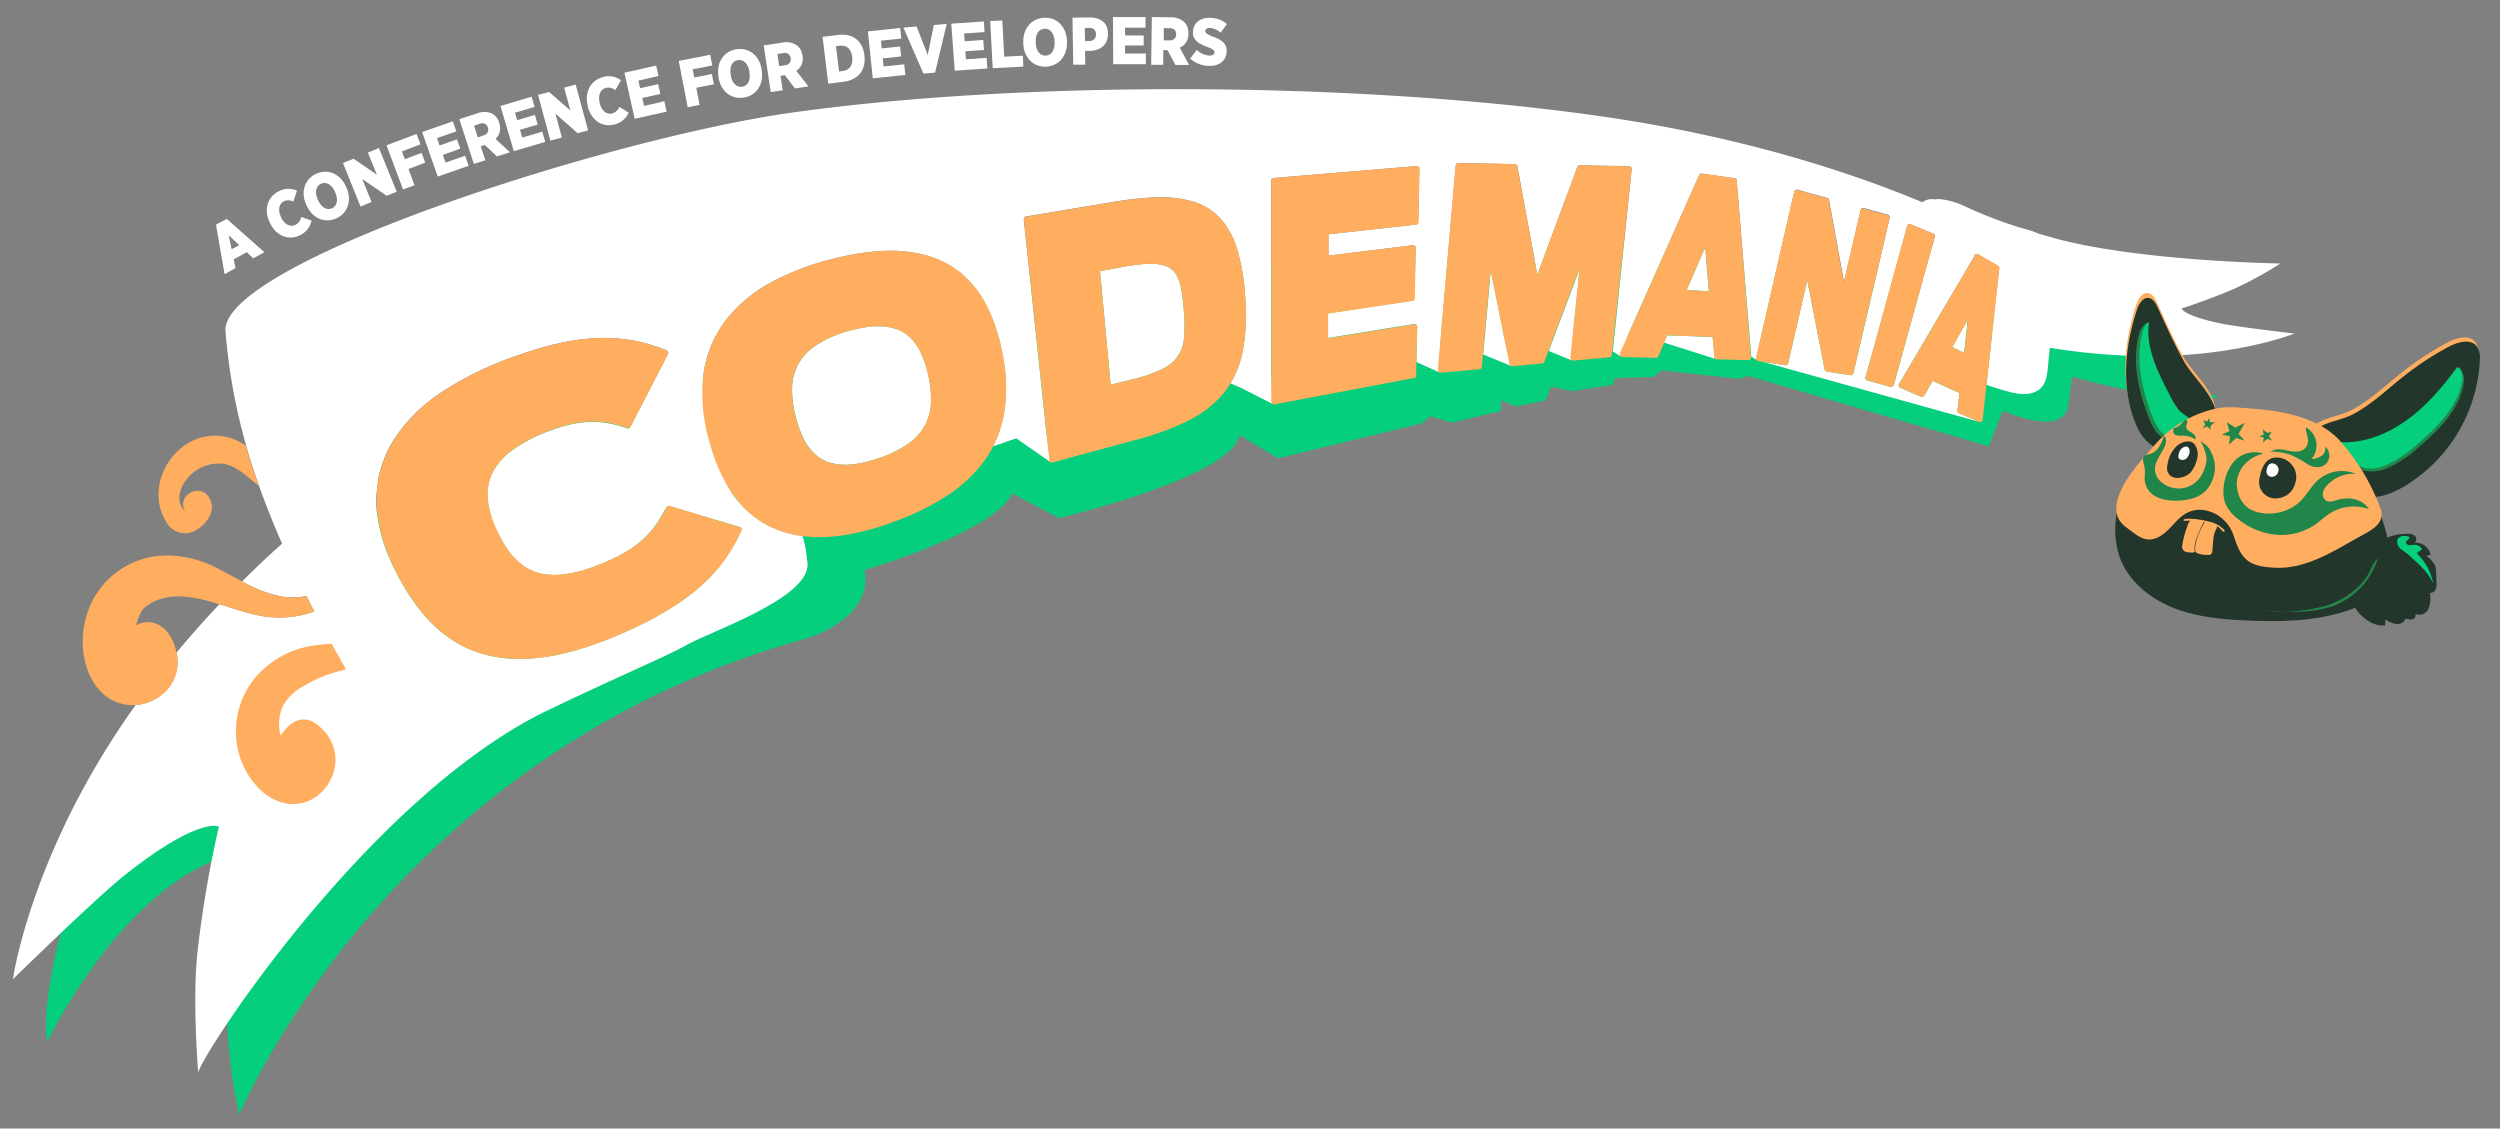 <svg xmlns="http://www.w3.org/2000/svg" data-name="Layer 1" width="536.86" height="242.35" style=""><rect width="100%" height="100%" fill="#808080" stroke="none"/><rect id="backgroundrect" width="100%" height="100%" x="0" y="0" fill="none" stroke="none"/><defs><style>.cls-1{fill:#05ce7c;}.cls-2{fill:#fff;}.cls-3{fill:#23362b;}.cls-4{fill:#ffae5f;}.cls-5{fill:#218649;}</style></defs><title>logo</title><g class="currentLayer" style=""><title>Layer 1</title><path class="cls-1" d="M14.08,196.46s-5.57,18.94-3.9,27.29c0,0,15.87-33.7,39.82-40.38,0,0-4.18,32.3,1.39,56,0,0,32.3-78,122.53-102.48,0,0,13.92-4.46,11.7-14.48,0,0,27.85-8.08,31.75-16.43l10,5.29S265,102.34,266.1,93.42l8.35,5,30.91-7.52,1.81-1.53,4.59,1.39,10.58-2.51V85.91l3.2,1.39L331.9,86,333.08,83l4.46,1,8.91-1.39.28-1.39,8.35-.28,1.81-1.39,16.71,1.81,1.81-.63,51.66,15.11,3-7.66s12.74,5.85,14.06-.91l.84-6.41s22.63,6.54,31.4,4.46c0,0-18-7.38-19.08-10.65L356.05,51.1,189,60.56,83.14,106.79Z" id="svg_1"/><path class="cls-2" d="M422,69.63l.53-.92-.12,1.05,0,.33-.64,5.67-2.56-1.24,2.67-4.62ZM362.2,62.26l4.76.3-.78-9.42ZM358,72l-.68,1.57,11,3.48-.56-4.69Zm-25.41,3.37,4.9,2,.34-5.86,1.41-13.8-5.27,14ZM320.14,58.06l-1.35,14.89-.29,3.17,5.91,2.42-1.36-6Zm-66.52,3.83a8.57,8.57,0,0,0-1.16-3.1,4.31,4.31,0,0,0-2.15-1.67,10.28,10.28,0,0,0-3.92-.46c-.4,0-.82,0-1.27.08s-.92.09-1.41.16l-1.56.23-1.73.31-4.2.81,2.29,24.36,4.56-1.12a29.32,29.32,0,0,0,6.58-2.29,7.85,7.85,0,0,0,4.63-6.88,32,32,0,0,0-.08-5.75A37.91,37.91,0,0,0,253.63,61.89ZM197.89,76.06a11.44,11.44,0,0,0-2.21-3.36,8.21,8.21,0,0,0-3.25-2.06,11.42,11.42,0,0,0-3.75-.58l-.94,0q-.6,0-1.25.11t-1.34.21q-.69.13-1.43.3t-1.53.4a24.07,24.07,0,0,0-7.09,3.17,11,11,0,0,0-5,9.35,22.09,22.09,0,0,0,.8,5.93,22.7,22.7,0,0,0,1.65,4.61A11.21,11.21,0,0,0,175,97.52a8.33,8.33,0,0,0,3.47,1.9,12.55,12.55,0,0,0,4.82.27q.6-.07,1.23-.18t1.31-.27q.67-.16,1.38-.37t1.46-.46h0a23.67,23.67,0,0,0,6.64-3.33,11,11,0,0,0,4.64-8.92,22.29,22.29,0,0,0-.61-5.63A23,23,0,0,0,197.89,76.06Zm294.83-4.43s-13,5.2-32.94,4.83a135.83,135.83,0,0,1-19.57-1.77c-.08.71-.16,1.41-.24,2.1-.34,3-.08,6.6-3.53,7.58-2.32.66-4.88-.17-7.1-.83-.93-.28-1.84-.58-2.76-.88l1.2-10.86,0-.31,1.53-13.89a.56.56,0,0,0-.28-.54l-4.25-2.45a.56.56,0,0,0-.76.2L424,55l-9.2-1.58.71-2.59a.56.56,0,0,0-.33-.66l-4.68-1.91-.19-.08a.56.56,0,0,0-.46,0,.55.55,0,0,0-.29.35l0,.06-4.13,15-3.29,12L400.59,81a.56.56,0,0,0,.39.69l5,1.39.15,0a.56.56,0,0,0,.54-.41L408.25,77l3.07-11.12,1.1-4,2.35-8.52L424,55l-7.2,12.21-.32.55-5.86,9.93-2.82,4.78a.56.56,0,0,0,.26.79l4.47,1.94a.56.56,0,0,0,.7-.23L415,81.78l5.78,2.61-.43,3.77a.56.56,0,0,0,.33.57l4.39,1.87L378.56,77.69l4.81.74A.55.55,0,0,0,384,78l1.2-5.23,2.9-12.61,2.58,13.27,1.15,5.92a.56.56,0,0,0,.46.44l5.09.78h.08a.56.56,0,0,0,.54-.43l1.22-5.22,3-12.76,2.49-10.67.83-3.56.27-1.16a.56.56,0,0,0-.39-.66l-5.17-1.43a.54.54,0,0,0-.43.06.56.56,0,0,0-.26.35v0L396,60.54l-3-16.43-.21-1.17a.56.56,0,0,0-.4-.44L386,40.74a.56.56,0,0,0-.69.41v0l-7.1,31-1.06,4.64a2.93,2.93,0,0,0,.13.53l-1.2-.73-.38-4.6L373,39.34l10.16,1.53L373,39.34l0-.56a.56.56,0,0,0-.48-.51l-7.07-1a.56.56,0,0,0-.59.33l0,.07-14.9,33.47-2,5.34-1.63-1,.46-4.35L350.4,36.3a.56.56,0,0,0-.54-.62l-10.59-.19a.54.54,0,0,0-.53.36L330.13,59,325.86,35.7a.56.56,0,0,0-.54-.46L313.18,35a.6.6,0,0,0-.56.51l-3.34,38.53L309,79.92l-4.85-2.19.06-3,.1-4.59a.56.56,0,0,0-.19-.43.55.55,0,0,0-.45-.13l-18.54,3,0-5.29,18.14-2.72a.56.56,0,0,0,.47-.54L304,53.22a.56.56,0,0,0-.18-.42.55.55,0,0,0-.44-.14l-18.12,2.23,0-4.57,18.81-2.08a.56.56,0,0,0,.5-.54l.24-11.47a.56.56,0,0,0-.6-.57l-30.73,2.56a.56.56,0,0,0-.51.55v41l.27,6.95-6.89-3.5-2.11-.9c.17-.27.31-.56.47-.85a21.42,21.42,0,0,0,2.06-5.59,42.68,42.68,0,0,0,.62-12.09,45.05,45.05,0,0,0-1.63-9.93,17.8,17.8,0,0,0-3.47-6.69,12.73,12.73,0,0,0-5.59-3.72,23.12,23.12,0,0,0-7.81-1.08q-1.09,0-2.26.08t-2.41.2q-1.25.13-2.58.31t-2.75.42l-18.59,3.11a.56.56,0,0,0-.46.61l4.78,45.11.93,7-7.21-5-.12-.07c-1.77.61-3.85,1.34-5,1.71a24.59,24.59,0,0,0,1.56-3.78h0a25.61,25.61,0,0,0,.85-3.51,36.31,36.31,0,0,0-.51-13.21,36.93,36.93,0,0,0-3.43-10,22.15,22.15,0,0,0-5.44-6.76A20.16,20.16,0,0,0,199,54.87a28.88,28.88,0,0,0-8.84-1c-.9,0-1.83.09-2.77.18s-1.9.22-2.88.37-2,.34-3,.55-2.06.46-3.08.73a54.93,54.93,0,0,0-12.95,5,31,31,0,0,0-9.6,8.06,24.26,24.26,0,0,0-3.14,5.43,23.76,23.76,0,0,0-1.65,6c-1.35,10.21,5.69,25.08,5.85,25.33a22,22,0,0,0,6.58,6.51,19.83,19.83,0,0,0,2.15,1.15,21.9,21.9,0,0,0,5.94,1.79l.58.07h.12a18.6,18.6,0,0,1,.93,4.71c.07.39.12.76.16,1.06.85,7.49-20.5,14.63-26.05,17.75-4.39,2.46-12.59,5.8-29.45,13.84-38.4,18.32-74.8,74.31-75.33,77.94-.14-1.76-1.27-16.34-.11-26.35A242,242,0,0,1,47,177.53s-4-2.36-19.94,10.18c-6.44,5.09-24.29,22.57-24.29,22.57s3.86-27.5,26.37-58.89c5.27-.38,10.07-5,8.77-11.26,2.93-3.5,6-7,9.22-10.38,2.53.78,5,1.64,7.3,2.15a22.11,22.11,0,0,0,13.07-.6q-.87-1.67-1.69-3.31a14.74,14.74,0,0,1-5,.15A26.81,26.81,0,0,1,52,124.84c2.84-2.84,5.72-5.56,8.58-8.09-1.91-4.33-3.54-8.43-4.93-12.35-1.05-3-2-5.82-2.76-8.61a125.46,125.46,0,0,1-4.46-24.62c-1.2-14.55,81.86-41.4,121.72-47,47.77-6.73,119.39-6.9,173.28.75,29.38,4.17,52.92,11.63,69.39,18.52l.35-.25a3.69,3.69,0,0,1,2.39-.37,4,4,0,0,1,1.06-.06,16.41,16.41,0,0,1,5.31,1.54,93.07,93.07,0,0,0,12.57,4.79,17.34,17.34,0,0,1,3.24,1.08l2.67.77c18.17,5.18,49.3,5.64,49.3,5.64a82.1,82.1,0,0,1-10,5.47c-6.17,2.61-11.22,4.19-11.22,4.19s.2,1.59,9.2,3.38C481.34,70.31,492.73,71.63,492.73,71.63ZM143.44,76a.56.56,0,0,0,0-.45.56.56,0,0,0-.31-.32c-1.24-.5-2.43-.92-3.63-1.27a34.27,34.27,0,0,0-3.76-.89c-.37-.07-.75-.11-1.13-.16-.94-.13-1.88-.24-2.83-.29a36.49,36.49,0,0,0-4.22,0c-1.19.07-2.44.2-3.72.38s-2.63.44-4,.75-2.84.69-4.32,1.13-3.07,1-4.7,1.54a71.66,71.66,0,0,0-16,7.81A34.94,34.94,0,0,0,84.39,94.7a24.12,24.12,0,0,0-2.86,6.83c-.07.27-.13.53-.19.8-.23,1.07-.28,2.18-.45,3.27a21.14,21.14,0,0,0,.27,5.9,32.79,32.79,0,0,0,1.07,4.63A42.5,42.5,0,0,0,85,122.77a49.93,49.93,0,0,0,3.88,6.48c.15.21.3.44.45.65.47.64,1,1.25,1.46,1.84l.19.23a28.28,28.28,0,0,0,7.4,6.23,25.13,25.13,0,0,0,9,3h0a30.35,30.35,0,0,0,4.19.28,39.1,39.1,0,0,0,6.56-.58c1.29-.22,2.64-.51,4-.86s2.82-.78,4.24-1.25,2.95-1,4.46-1.63l1.83-.76c.93-.39,1.87-.81,2.84-1.25a73.87,73.87,0,0,0,9.79-5.35,45.68,45.68,0,0,0,4.88-3.7c.6-.53,1.19-1.06,1.74-1.61a33.14,33.14,0,0,0,4.37-5.3c.58-.88,1.12-1.79,1.65-2.76.43-.78.84-1.61,1.26-2.5a.56.56,0,0,0-.35-.77l-.88-.26h0l-14.22-4.21a.56.56,0,0,0-.65.27c-.78,1.42-1.41,2.46-2,3.37a19.79,19.79,0,0,1-5.82,5.65,34,34,0,0,1-4.88,2.57q-1.25.54-2.42,1t-2.26.78c-.74.23-1.45.42-2.11.57s-1.32.28-2,.37a15.41,15.41,0,0,1-5.09,0,10.61,10.61,0,0,1-4-1.64,13.32,13.32,0,0,1-3.18-3.11,23,23,0,0,1-1.94-3.12c-.22-.43-.45-.87-.67-1.34a20.19,20.19,0,0,1-2-6.65,10.65,10.65,0,0,1,.93-5.71,13.59,13.59,0,0,1,4.22-4.92,32.31,32.31,0,0,1,7.9-4.16q1.12-.43,2.17-.76c.69-.22,1.36-.41,2-.57s1.26-.29,1.87-.39,1.18-.18,1.75-.22a19,19,0,0,1,4.71.16,21.37,21.37,0,0,1,2.2.47c.69.18,1.41.41,2.19.68a.55.55,0,0,0,.68-.27l1.19-2.32Z" id="svg_2"/><path class="cls-3" d="M507.64,119.06a12,12,0,0,1,9.65-4.43,1.79,1.79,0,0,1,1.45.65c.31.46.1,1.23-.44,1.3a3.24,3.24,0,0,1,3.65,2.53l-.94.29a4.78,4.78,0,0,1,2,2.32,4.73,4.73,0,0,1,.12,1.06l.09,2.2a3.52,3.52,0,0,1-.18,1.57,1.21,1.21,0,0,1-1.26.77,6,6,0,0,1-.27,3.38,2.18,2.18,0,0,1-2.84,1.15A.87.87,0,0,1,518,133a2.51,2.51,0,0,1-1.42-.17,1.88,1.88,0,0,1-2,1.18,5.47,5.47,0,0,1-2.31-1l-.13,1.32a5.92,5.92,0,0,1-3.14-.73,11.78,11.78,0,0,1-1.43-1A6.68,6.68,0,0,1,505,128,11.87,11.87,0,0,1,507.64,119.06Z" id="svg_3"/><path class="cls-1" d="M517,115.16a.49.49,0,0,1,.37.17c.23.36-.49.59-.65,1s.23.7.59.75a5.27,5.27,0,0,0,1.09-.1,1.91,1.91,0,0,1,1.69.86c.06.49-1,.48-1,1a.54.54,0,0,0,.17.26,11.77,11.77,0,0,1,3.26,6.26c-.95-2.3-2.86-4-4.72-5.68a18.74,18.74,0,0,0-2-1.63,2,2,0,0,1-1-1.87C514.95,115.1,516.05,115,517,115.16Z" id="svg_4"/><path class="cls-4" d="M502.84,103.82C499.89,102,492.28,93.73,498,90.68c2.2-1.18,4.86-1.48,7.11-2.68,3.93-2.09,7.17-5.24,10.66-8a65.47,65.47,0,0,1,9.74-6.42c2-1.05,4.75-1.85,6.1-.08a4.61,4.61,0,0,1,.63,3A33.49,33.49,0,0,1,516,103.58c-2.38,1.39-5.08,2.51-7.83,2.24A12.74,12.74,0,0,1,502.84,103.82Z" id="svg_5"/><path class="cls-3" d="M503.12,104.72c-2.95-1.79-10.56-10.08-4.83-13.14,2.2-1.18,4.86-1.48,7.11-2.68,3.93-2.09,7.17-5.24,10.66-8a65.47,65.47,0,0,1,9.74-6.42c2-1.05,4.75-1.85,6.1-.08a4.61,4.61,0,0,1,.63,3,33.49,33.49,0,0,1-16.27,27.07c-2.38,1.39-5.08,2.51-7.83,2.24A12.74,12.74,0,0,1,503.12,104.72Z" id="svg_6"/><path class="cls-4" d="M473.67,91.93c5.6-4.77-2-10.65-4.63-15.05-2.25-3.82-4-7.91-5.85-11.93-.39-.85-.92-1.8-1.84-2-1.33-.23-2.22,1.31-2.64,2.6-2.55,7.85-3.41,16.61-.29,24.25,1,2.54,2.84,5.14,5.55,5.54a9.4,9.4,0,0,0,4.43-.8A16.38,16.38,0,0,0,473.67,91.93Z" id="svg_7"/><path class="cls-3" d="M481.79,87.83c7.2.06,15.71,2.34,20.94,7.68a29.32,29.32,0,0,1,4.62,7c2.3,4.33,4.62,8.89,5.48,13.78.72,4.09-.06,8.67-3,11.59a15.29,15.29,0,0,1-6.15,3.37c-6.75,2.19-14,2.31-21.09,2-5.36-.23-10.79-.72-15.78-2.68s-9.54-5.6-11.5-10.59a18.65,18.65,0,0,1,.49-13.74A33.23,33.23,0,0,1,464,94.94c2.9-2.73,6.19-5.19,10-6.29A27,27,0,0,1,481.79,87.83Z" id="svg_8"/><path class="cls-3" d="M473.83,93c5.6-4.77-2-10.65-4.63-15.05C467,74.09,465.2,70,463.34,66c-.39-.85-.92-1.8-1.84-2-1.33-.23-2.22,1.31-2.64,2.6-2.55,7.85-3.41,16.61-.29,24.25,1,2.54,2.84,5.14,5.55,5.54a9.4,9.4,0,0,0,4.43-.8A16.38,16.38,0,0,0,473.83,93Z" id="svg_9"/><path class="cls-5" d="M504.85,99.16a1.56,1.56,0,0,0-.1-.22c-.26-.47-1.21-.58-1.68-.75a4.6,4.6,0,0,1-1.87-1c-.11-.12-1.34-2-.84-1.93,5.41,1.1,10.9-.57,15.52-3.56,4.84-3.13,8.68-7.58,12.07-12.23,1,.14,1.28,1.51,1.15,2.53-.72,5.7-5.15,10.13-9.51,13.87a25.22,25.22,0,0,1-7.2,4.78,9,9,0,0,1-6.09.09A2.17,2.17,0,0,1,505,99.6C504.94,99.46,504.9,99.3,504.85,99.16Z" id="svg_10"/><path class="cls-1" d="M504.79,98.48c-1.08-.76-3-1-3.9-1.91-.11-.12-1.34-2-.84-1.93,5.41,1.1,10.9-.57,15.52-3.56,4.84-3.13,8.68-7.58,12.07-12.23,1,.14,1.28,1.51,1.15,2.53-.72,5.7-5.15,10.13-9.51,13.87a25.22,25.22,0,0,1-7.2,4.78c-1.78.68-3.9.94-5.51-.09C505.93,99.52,505.42,98.93,504.79,98.48Z" id="svg_11"/><path class="cls-5" d="M461.31,89.36c.75,2,2.28,5.56,5,4.65A6.64,6.64,0,0,0,468.95,92c.41-.45.84-1.12.48-1.62-.55-.75-1.69-1.2-2.32-2a19.35,19.35,0,0,1-2-3.32c-2.52-4.85-4.4-10.49-3.66-15.91-1.2.27-2,1.95-2.19,2.93C457.85,77.8,459.19,83.85,461.31,89.36Z" id="svg_12"/><path class="cls-1" d="M462.05,89c.75,2,2.28,5.56,5,4.65a6.64,6.64,0,0,0,2.63-2.05c.41-.45.84-1.12.48-1.62-.55-.75-1.69-1.2-2.32-2a19.35,19.35,0,0,1-2-3.32c-2.52-4.85-5.12-10.11-4.38-15.52A3.85,3.85,0,0,0,460,71.66C458.6,77.4,459.94,83.45,462.05,89Z" id="svg_13"/><path class="cls-4" d="M511,108.66l.07.17c1.48,3.73-2,5.06-4.75,6.63-5.57,3.12-11.41,6.87-18,6.44-2-.13-4-.3-5.6-1.48s-2.38-3.32-3-5.23a8.35,8.35,0,0,0-3.8-4.75c-2.55-1.34-5.13-1.37-7.41.44-1.78,1.42-3,3.52-5.11,4.51-2.79,1.32-4.44-.45-6.61-2s-2.81-3.51-2-6.27c1.39-4.49,4.9-8.08,7.91-11.55a24.33,24.33,0,0,1,14-8,21.3,21.3,0,0,1,4.54,0C488.24,88,497,89,502.16,94.3A45.35,45.35,0,0,1,511,108.66Z" id="svg_14"/><path class="cls-3" d="M485.15,103.14c.26-1.84,1-4.47,3.12-4.85a4.25,4.25,0,0,1,4.83,3.83,3.79,3.79,0,0,1-.16,1.46,5.77,5.77,0,0,1-.55,1.4,4.31,4.31,0,0,1-3.11,2A3.51,3.51,0,0,1,485.15,103.14Z" id="svg_15"/><path class="cls-3" d="M471.93,97.81a3.51,3.51,0,0,0-.77-2.53c-1-1-2.84-.28-3.71.49a7.1,7.1,0,0,0-1.5,2.17,9.14,9.14,0,0,0-.59,2.53,2,2,0,0,0,1.54,2.08,2.86,2.86,0,0,0,1.36,0,3.65,3.65,0,0,0,2.34-1.32,7.78,7.78,0,0,0,1.25-2.8A4,4,0,0,0,471.93,97.81Z" id="svg_16"/><path class="cls-4" d="M476.6,113.37a4.68,4.68,0,0,1,.55.56.68.68,0,0,0,.3.24.23.23,0,0,0,.3-.15.33.33,0,0,0-.12-.25,6.24,6.24,0,0,0-3.22-1.75,20.1,20.1,0,0,0-3-.56c-.36,0-2.58-.27-2.51.26a.16.16,0,0,0,.05.11c.09.07.4,0,.52,0l.69,0q.72,0,1.43.13,1.4.15,2.78.43A4.26,4.26,0,0,1,476.6,113.37Z" id="svg_17"/><path class="cls-4" d="M474.84,112.37c.43.12,1.24.14,1.24.75,0,.36-.33.77-.45,1.11a7.18,7.18,0,0,0-.31,1.37c-.11.83-.13,1.67-.2,2.5a2,2,0,0,1-.15.68c-.23.49-.66.38-1.12.38a6,6,0,0,1-1.71-.26,1.1,1.1,0,0,1-.67-.43,1.15,1.15,0,0,1-.08-.68A12.5,12.5,0,0,1,472,115a12.28,12.28,0,0,1,1.07-2.72.49.49,0,0,1,.18-.2.47.47,0,0,1,.22,0A5.63,5.63,0,0,1,474.84,112.37Z" id="svg_18"/><path class="cls-4" d="M471.56,111.73c.53.09,1.07.22,1.58.31.05,0,.11,0,.13.07a.16.16,0,0,1,0,.13c-.15.35-.38.66-.55,1a11.62,11.62,0,0,0-.89,4.34,2,2,0,0,1-.15.68c-.23.49-.66.38-1.12.38a3.44,3.44,0,0,1-1.39-.22,1.24,1.24,0,0,1-.53-1.38,21.14,21.14,0,0,1,1.18-4.32,2.11,2.11,0,0,1,.44-.83C470.61,111.54,471.12,111.66,471.56,111.73Z" id="svg_19"/><path class="cls-3" d="M473.26,112.1a21.86,21.86,0,0,0-1.32,2.86,9.25,9.25,0,0,0-.54,1.63,8,8,0,0,0-.14,1.07c0,.27.07.59,0,.87,0,.1-.1.1-.15.17s.37.08.36,0c0-.26-.08-.51-.08-.76a5.18,5.18,0,0,1,.06-.84,9,9,0,0,1,.39-1.57,15.83,15.83,0,0,1,1.64-3.46S473.35,112,473.26,112.1Z" id="svg_20"/><polygon class="cls-5" points="478.66 95.46 478.88 93.69 477.12 93.35 478.78 92.58 478.19 90.66 480.02 91.85 482.07 90.78 480.72 93.18 482.01 94.63 480.21 94.07 478.66 95.46" id="svg_21"/><polygon class="cls-5" points="473.1 90.17 473.97 90.54 474.41 89.7 474.54 90.66 475.61 90.66 474.73 91.4 474.7 92.23 473.94 91.56 473.01 91.99 473.57 91.16 473.1 90.17" id="svg_22"/><polygon class="cls-5" points="485.97 94.98 486.16 93.97 485.16 93.7 486.14 93.32 485.88 92.19 486.88 92.95 487.77 92.76 487.24 93.74 487.93 94.63 486.92 94.23 485.97 94.98" id="svg_23"/><path class="cls-5" d="M480.49,105.26a6,6,0,0,0,2.29,3.83,6.7,6.7,0,0,0,3.09,1.09,9.83,9.83,0,0,0,7.82-2.26c1.63-1.49,2.61-3.58,4.29-5a7.74,7.74,0,0,1,7.93-1.17,7.67,7.67,0,0,0-6.06,2.35,3.44,3.44,0,0,0-1,1.67,1.67,1.67,0,0,0,.65,1.72c.73.45,1.66.09,2.48-.15,2.42-.73,5.45-.15,6.73,2a9.55,9.55,0,0,0-8.14.76c-1.29.78-2.37,1.85-3.62,2.69a12.91,12.91,0,0,1-8.53,2,15.22,15.22,0,0,1-8.08-3.54,8,8,0,0,1-2.49-3.22c-1-2.72,0-6.89,1.95-9a6,6,0,0,1,6.28-1.61,7.83,7.83,0,0,0-3.94,2.17,6.42,6.42,0,0,0-1.8,4.09A7.07,7.07,0,0,0,480.49,105.26Z" id="svg_24"/><path class="cls-5" d="M475.16,102.91a6.9,6.9,0,0,0-.29-5.71,4.23,4.23,0,0,0-2.53-2.45c.68.15,1.52,3.13,1.51,3.74a8,8,0,0,1-1.25,3.83,5.68,5.68,0,0,1-8.37,1.28,3.75,3.75,0,0,1-1.46-2.55c-.12-1.9,1.24-3.33,2-5a2.85,2.85,0,0,0,.29-2c-.07-.2-.23-.41-.44-.39a6.73,6.73,0,0,1-1.36,2.83,3.69,3.69,0,0,1-2,1.1c-1.66.3-.9,1.79-.71,2.93.13.8,0,1.61,0,2.42.39,5,7,5.16,10.58,4A6.22,6.22,0,0,0,475.16,102.91Z" id="svg_25"/><path class="cls-5" d="M495.5,99.67a25.46,25.46,0,0,0-3.6-2c-.72-.27-4-1.06-4.6-.49a3.25,3.25,0,0,1,2.48-.67c.88.07,1.73.33,2.6.44,1.64.19,3.23-.45,3.25-2.34,0-1-.53-1.88-.46-2.84a4.43,4.43,0,0,1,1.19,6.81,4.32,4.32,0,0,0,2.14-.68,1.93,1.93,0,0,0,.82-2,2.52,2.52,0,0,1-1.12,4.39A4,4,0,0,1,495.5,99.67Z" id="svg_26"/><path class="cls-5" d="M466.69,92.35c-.07,1.23.9,1.25,1.88,1.21a4.75,4.75,0,0,1,2.9.83c.27-1.6-1.83-1.51-2-2.6-.05-.36.34-1.21.22-1.47-.28-.57-.94.34-1.13.54a3.16,3.16,0,0,1-1.45,1,.66.66,0,0,0-.32.15A.59.59,0,0,0,466.69,92.35Z" id="svg_27"/><path class="cls-2" d="M486.72,101.1c.08-.6.33-1.46,1-1.58a1.39,1.39,0,0,1,1.58,1.25,1.24,1.24,0,0,1-.05.48,1.89,1.89,0,0,1-.18.46,1.41,1.41,0,0,1-1,.67A1.15,1.15,0,0,1,486.72,101.1Z" id="svg_28"/><path class="cls-2" d="M470.2,97a1.29,1.29,0,0,0-.28-.93c-.35-.36-1-.1-1.36.18a2.61,2.61,0,0,0-.55.8,3.36,3.36,0,0,0-.22.93.72.72,0,0,0,.57.76,1.05,1.05,0,0,0,.5,0,1.34,1.34,0,0,0,.86-.49,2.86,2.86,0,0,0,.46-1A1.49,1.49,0,0,0,470.2,97Z" id="svg_29"/><path class="cls-5" d="M486.43,131.15a35.69,35.69,0,0,0,12.8-1c4.12-1.26,8-3.91,9.84-7.79a6.61,6.61,0,0,1,1.55-2.46,16,16,0,0,1-10,10.41,29,29,0,0,1-9.94,1" id="svg_30"/><path class="cls-4" d="M427.83,71.49l1.53-13.89a.56.56,0,0,0-.28-.54l-4.25-2.45a.56.56,0,0,0-.76.2L424,55h0l-7.2,12.21-.32.55-5.86,9.93-2.82,4.78a.56.56,0,0,0,.26.79l4.47,1.94a.56.56,0,0,0,.7-.23L415,81.78l5.78,2.61-.43,3.77a.56.56,0,0,0,.33.57l.92.4L425,90.59a.56.56,0,0,0,.77-.45l.82-7.49,1.2-10.86Zm-5.38-1.72,0,.33-.64,5.67-2.56-1.24,2.67-4.62.15-.27.53-.92Zm-17.06-6.18,4.13-15,0-.06a.55.55,0,0,1,.29-.35.56.56,0,0,1,.46,0l.19.08,4.68,1.91a.56.56,0,0,1,.33.66l-.71,2.59h0l-2.35,8.52-1.1,4L408.25,77l-1.56,5.67a.56.56,0,0,1-.54.41l-.15,0-5-1.39a.56.56,0,0,1-.39-.69l1.51-5.48ZM378.56,77.69h0l-1-.15a.54.54,0,0,1-.46-.44.55.55,0,0,1,0-.24l1.06-4.64,7.1-31v0a.56.56,0,0,1,.69-.41l6.37,1.76a.56.56,0,0,1,.4.44l.21,1.17,3,16.43,3.58-15.4v0a.56.56,0,0,1,.26-.35.54.54,0,0,1,.43-.06l5.17,1.43a.56.56,0,0,1,.39.66l-.27,1.16-.83,3.56-2.49,10.67-3,12.76L398,80.16a.56.56,0,0,1-.54.43h-.08l-5.09-.78a.56.56,0,0,1-.46-.44l-1.15-5.92-2.58-13.27-2.9,12.61L384,78a.55.55,0,0,1-.63.43ZM266.8,75.91a42.68,42.68,0,0,0,.62-12.09,45.05,45.05,0,0,0-1.63-9.93,17.8,17.8,0,0,0-3.47-6.69,12.73,12.73,0,0,0-5.59-3.72,23.12,23.12,0,0,0-7.81-1.08q-1.09,0-2.26.08t-2.41.2q-1.25.13-2.58.31t-2.75.42l-18.59,3.11a.56.56,0,0,0-.46.61l4.78,45.11.65,6.15,0,.42a.56.56,0,0,0,.55.5l.15,0,17.62-4.77a59.15,59.15,0,0,0,11.57-4.22,23.14,23.14,0,0,0,7.58-5.88,18.37,18.37,0,0,0,1.45-2.08c.17-.27.31-.56.47-.85A21.42,21.42,0,0,0,266.8,75.91Zm-12.52-3.59a7.85,7.85,0,0,1-4.63,6.88,29.32,29.32,0,0,1-6.58,2.29l-4.56,1.12-2.29-24.36,4.2-.81,1.73-.31,1.56-.23q.74-.1,1.41-.16c.44,0,.87-.07,1.27-.08a10.28,10.28,0,0,1,3.92.46,4.31,4.31,0,0,1,2.15,1.67,8.57,8.57,0,0,1,1.16,3.1,37.91,37.91,0,0,1,.58,4.68A32,32,0,0,1,254.28,72.32Zm-102.35,52.2c-.55.55-1.14,1.08-1.74,1.61a45.68,45.68,0,0,1-4.88,3.7,73.87,73.87,0,0,1-9.79,5.35c-1,.45-1.92.86-2.84,1.25l-1.83.76c-1.51.6-3,1.15-4.46,1.63s-2.85.89-4.24,1.25-2.74.64-4,.86a39.1,39.1,0,0,1-6.56.58,30.35,30.35,0,0,1-4.19-.28h0a25.13,25.13,0,0,1-9-3,28.28,28.28,0,0,1-7.4-6.23l-.19-.23c-.5-.59-1-1.2-1.46-1.84-.15-.21-.3-.44-.45-.65A49.93,49.93,0,0,1,85,122.77a42.5,42.5,0,0,1-2.71-6.64,32.79,32.79,0,0,1-1.07-4.63c-.1-.62-.18-1.24-.23-1.85h0c-.06-.65-.1-1.3-.11-1.94s0-1.41.07-2.1a23.89,23.89,0,0,1,.45-3.27c.06-.27.12-.54.19-.8a24.12,24.12,0,0,1,2.86-6.83A34.94,34.94,0,0,1,94.84,84.25a71.66,71.66,0,0,1,16-7.81c1.64-.58,3.22-1.1,4.7-1.54s2.93-.82,4.32-1.13,2.71-.56,4-.75,2.53-.31,3.72-.38a36.49,36.49,0,0,1,4.22,0c.95.05,1.89.16,2.83.29.38.05.76.1,1.13.16a34.27,34.27,0,0,1,3.76.89c1.2.35,2.39.77,3.63,1.27a.56.56,0,0,1,.31.32.56.56,0,0,1,0,.45l-5.08,9.87h0l-1.78,3.45h0l-1.19,2.32a.55.55,0,0,1-.68.27c-.78-.27-1.49-.49-2.19-.68a21.37,21.37,0,0,0-2.2-.47,19,19,0,0,0-4.71-.16q-.85.07-1.75.22t-1.87.39c-.65.16-1.31.35-2,.57s-1.42.48-2.17.76a32.31,32.31,0,0,0-7.9,4.16,13.59,13.59,0,0,0-4.22,4.92,10.65,10.65,0,0,0-.93,5.71,20.19,20.19,0,0,0,2,6.65c.22.47.44.91.67,1.34a23,23,0,0,0,1.94,3.12,13.32,13.32,0,0,0,3.18,3.11,10.61,10.61,0,0,0,4,1.64,15.41,15.41,0,0,0,5.09,0c.63-.09,1.29-.21,2-.37s1.37-.34,2.11-.57,1.48-.48,2.26-.78,1.59-.62,2.42-1a34,34,0,0,0,4.88-2.57,19.79,19.79,0,0,0,5.82-5.65c.63-.91,1.26-2,2-3.37a.56.56,0,0,1,.65-.27L158,112.93h0l.88.26a.56.56,0,0,1,.35.77c-.42.9-.83,1.72-1.26,2.5-.53,1-1.07,1.88-1.65,2.76A33.14,33.14,0,0,1,151.94,124.52Zm194.27-49h0l-.08.71a.56.56,0,0,1-.5.5l-7.78.71a.56.56,0,0,1-.45-.16.55.55,0,0,1-.16-.45v-.1l.54-5.27,1.41-13.8-5.27,14-1.38,3.66-.89,2.37a.56.56,0,0,1-.47.36l-6.42.59a.56.56,0,0,1-.6-.44l-.06-.3h0l-1.08-5.38-2.91-14.46-1.35,14.89-.29,3.17h0l-.24,2.67a.56.56,0,0,1-.5.5l-8.35.76h-.05a.56.56,0,0,1-.55-.6v-.14l.46-5.25,3.34-38.53a.6.6,0,0,1,.56-.51l12.14.22a.56.56,0,0,1,.54.46L330.13,59l8.6-23.12a.54.54,0,0,1,.53-.36l10.59.19a.56.56,0,0,1,.54.62l-3.72,34.88ZM373,39.34h0l0-.56a.56.56,0,0,0-.48-.51l-7.07-1a.56.56,0,0,0-.59.33l0,.07-14.9,33.47-2.11,4.74a.54.54,0,0,0,0,.08.54.54,0,0,0,.51.71l7.24.17a.56.56,0,0,0,.52-.34l1.29-3L358,72l9.77.36.33,4.1,0,.2a.56.56,0,0,0,.54.51l6.83.16h0a.56.56,0,0,0,.55-.6v0l-.38-4.6ZM362.2,62.26l4-9.12.78,9.42ZM214.84,92.06a25.61,25.61,0,0,0,.85-3.51,36.31,36.31,0,0,0-.51-13.21,36.93,36.93,0,0,0-3.43-10,22.15,22.15,0,0,0-5.44-6.76A20.16,20.16,0,0,0,199,54.87a28.88,28.88,0,0,0-8.84-1c-.9,0-1.83.09-2.77.18s-1.9.22-2.88.37-2,.34-3,.55-2.06.46-3.08.73a54.93,54.93,0,0,0-12.95,5,31,31,0,0,0-9.6,8.06,24.26,24.26,0,0,0-3.14,5.43,25.15,25.15,0,0,0-1.65,6A36,36,0,0,0,152.38,95c.09.33.2.63.29,1a36.61,36.61,0,0,0,3.84,8.85h0c.16.25.32.51.48.75a22,22,0,0,0,6.58,6.51,19.83,19.83,0,0,0,2.15,1.15,21.9,21.9,0,0,0,5.94,1.79l.58.07h.12a27.91,27.91,0,0,0,3.47.23,35.46,35.46,0,0,0,5-.37c.88-.12,1.79-.29,2.73-.48s1.84-.41,2.78-.66,1.88-.52,2.83-.83,1.9-.63,2.86-1a54.4,54.4,0,0,0,11.47-5.64,30.29,30.29,0,0,0,8.07-7.67,23.79,23.79,0,0,0,1.71-2.87,24.59,24.59,0,0,0,1.56-3.78ZM198.78,91a11.53,11.53,0,0,1-3.49,4.08,23.67,23.67,0,0,1-6.64,3.33h0q-.75.26-1.46.46t-1.38.37q-.67.16-1.31.27t-1.23.18a12.55,12.55,0,0,1-4.82-.27,8.33,8.33,0,0,1-3.47-1.9,11.21,11.21,0,0,1-2.45-3.35,22.7,22.7,0,0,1-1.65-4.61,22.09,22.09,0,0,1-.8-5.93,11,11,0,0,1,5-9.35,24.07,24.07,0,0,1,7.09-3.17q.79-.23,1.53-.4t1.43-.3q.69-.13,1.34-.21t1.25-.11l.94,0a11.42,11.42,0,0,1,3.75.58,8.21,8.21,0,0,1,3.25,2.06,11.44,11.44,0,0,1,2.21,3.36,23,23,0,0,1,1.42,4.47,22.29,22.29,0,0,1,.61,5.63A11.62,11.62,0,0,1,198.78,91ZM304.23,74.73l-.06,3-.06,2.9a.56.56,0,0,1-.45.54l-30,5.67h-.1a.56.56,0,0,1-.56-.56V38.77a.56.56,0,0,1,.51-.55l30.73-2.56a.56.56,0,0,1,.6.57l-.24,11.47a.56.56,0,0,1-.5.54L285.3,50.32l0,4.57,18.12-2.23a.55.55,0,0,1,.44.14.56.56,0,0,1,.18.42l-.22,10.86a.56.56,0,0,1-.47.54l-18.14,2.72,0,5.29,18.54-3a.55.55,0,0,1,.45.13.56.56,0,0,1,.19.43Z" id="svg_31"/><path class="cls-4" d="M29.19,151.39a9.45,9.45,0,0,1-7.77-3.12c-4-4.33-4.53-11.7-2.48-17.16a17.89,17.89,0,0,1,11.34-10.94c5-1.68,10.68-.84,15.53,1.42,2,1,4.07,2.14,6.15,3.25a26.81,26.81,0,0,0,8.87,3.32,14.74,14.74,0,0,0,5-.15q.82,1.63,1.69,3.31a22.11,22.11,0,0,1-13.07.6c-2.29-.52-4.77-1.38-7.3-2.15-5.54-1.7-11.33-3-16,.62-.85.66-1.48,2.23-1.95,3.91,3-1.68,6.35-.22,7.94,3.41a12.21,12.21,0,0,1,.77,2.44C39.25,146.42,34.46,151,29.19,151.39Zm15.5-57.72c-6.42.82-11.22,7.33-10.6,13.65a11.11,11.11,0,0,0,1.69,4.9,4.58,4.58,0,0,0,5.56,2c2.49-1,5.4-4.32,3.6-7.32-2.07-3.42-7.2-.4-5.15,3a5.21,5.21,0,0,1-1.18-2c-.48-2.73,1.25-4.93,2.52-6.12a8.78,8.78,0,0,1,6.29-2.22c2.53.1,4.85,2,7,3.84l1.14.94c-1.05-3-2-5.82-2.76-8.61A11.11,11.11,0,0,0,44.68,93.67Zm22.9,44.93a20.26,20.26,0,0,0-12.75,6.87A18.09,18.09,0,0,0,50.9,160c.87,5.41,4.67,11,9.78,12.36,9,2.43,16-10,7.54-16.67C63.6,152,60.3,158,60.3,158a9.27,9.27,0,0,1,.37-6.21,10.25,10.25,0,0,1,3.56-3.87,30.09,30.09,0,0,1,9.42-4l.65-.19q-1.6-2.82-3.08-5.51C70,138.3,68.77,138.42,67.59,138.6Z" id="svg_32"/><path class="cls-2" d="M46.38,48.25,48.68,47l8.09,7.15-2.39,1.33L53,54.15,50.19,55.7l.38,1.87-2.34,1.31Zm5,4.4-2.27-2.13.63,3Z" id="svg_42"/><path class="cls-2" d="M58,47.92l-.08-.16c-1.37-2.81-.43-5.54,2-6.71a4.33,4.33,0,0,1,3.85-.1L63,43.29a2.28,2.28,0,0,0-2-.08c-1.07.52-1.4,1.86-.64,3.41l0,.05c.79,1.63,2,2.13,3.09,1.62a2.35,2.35,0,0,0,1.23-1.71l2.22.79a4.45,4.45,0,0,1-2.52,3.16C62.05,51.66,59.37,50.76,58,47.92Z" id="svg_43"/><path class="cls-2" d="M65.83,44.12l-.09-.2c-1.23-2.76-.29-5.51,2.19-6.62s5.14,0,6.38,2.78l.09.2c1.23,2.76.29,5.51-2.19,6.62S67.07,46.89,65.83,44.12ZM72,41.34l-.06-.15c-.71-1.6-1.92-2.23-3-1.74s-1.42,1.79-.7,3.39l.06.15c.71,1.6,1.92,2.23,3,1.74S72.68,42.94,72,41.34Z" id="svg_44"/><path class="cls-2" d="M73.66,35l2.27-.92,5,3.45L79,32.78l2.37-1,3.82,9.39-2.15.87-5.25-3.6,2,4.92-2.37,1Z" id="svg_45"/><path class="cls-2" d="M83,31.2l6.45-2.43L90.3,31l-4,1.51.63,1.68,3.6-1.36.79,2.1-3.6,1.36L89,39.77l-2.44.92Z" id="svg_46"/><path class="cls-2" d="M90.65,28.35l6.59-2.3L98,28.21l-4.16,1.45.55,1.57,3.75-1.31.71,2L95.1,33.27l.57,1.64,4.21-1.47.75,2.16L94,37.92Z" id="svg_47"/><path class="cls-2" d="M98.64,25.59l3.79-1.22a4.12,4.12,0,0,1,3.21,0,3.21,3.21,0,0,1,1.57,2l0,.07a3.12,3.12,0,0,1-.81,3.39l3.11,2.86-2.8.9-2.6-2.46-.88.28,1,3-2.47.79Zm5.2,3.49a1.26,1.26,0,0,0,.93-1.68v0a1.24,1.24,0,0,0-1.75-.81L101.8,27l.81,2.52Z" id="svg_48"/><path class="cls-2" d="M107.47,22.76l6.69-2,.65,2.19-4.22,1.25.47,1.6,3.8-1.13.61,2.07-3.8,1.13.49,1.67,4.28-1.27.65,2.19-6.75,2Z" id="svg_49"/><path class="cls-2" d="M115.54,20.38l2.36-.64,4.59,4-1.34-4.92,2.47-.67L126.29,28l-2.24.61-4.78-4.21,1.39,5.13-2.47.67Z" id="svg_50"/><path class="cls-2" d="M126.21,22.85l0-.17c-.75-3,.75-5.51,3.34-6.15a4.33,4.33,0,0,1,3.79.71l-1.21,2.13a2.28,2.28,0,0,0-2-.5c-1.15.28-1.76,1.52-1.35,3.2v.06c.43,1.76,1.54,2.51,2.68,2.23A2.35,2.35,0,0,0,133,22.95l2,1.24a4.45,4.45,0,0,1-3.13,2.56C129.4,27.37,127,25.92,126.21,22.85Z" id="svg_51"/><path class="cls-2" d="M134.09,15.61l6.81-1.53.5,2.23-4.3,1,.36,1.63,3.87-.87.47,2.1-3.87.87.38,1.7,4.35-1,.5,2.23-6.87,1.54Z" id="svg_52"/><path class="cls-2" d="M145.75,13.08l6.76-1.32.45,2.3-4.21.82.34,1.76,3.78-.74.43,2.2-3.78.74.72,3.68-2.56.5Z" id="svg_53"/><path class="cls-2" d="M154.3,16.69l0-.21c-.52-3,1.07-5.42,3.75-5.89s5,1.26,5.51,4.26l0,.21c.52,3-1.07,5.42-3.75,5.89S154.82,19.68,154.3,16.69Zm6.63-1.19,0-.16c-.3-1.73-1.31-2.64-2.5-2.43s-1.82,1.39-1.51,3.12l0,.16c.3,1.73,1.31,2.64,2.5,2.43S161.23,17.23,160.93,15.5Z" id="svg_54"/><path class="cls-2" d="M164,9.76l3.94-.6a4.12,4.12,0,0,1,3.16.56,3.21,3.21,0,0,1,1.23,2.22V12A3.12,3.12,0,0,1,171,15.23l2.61,3.32-2.91.44-2.17-2.85-.92.14.47,3.11-2.56.39ZM168.6,14a1.26,1.26,0,0,0,1.19-1.51v0a1.24,1.24,0,0,0-1.6-1.08l-1.26.19.4,2.62Z" id="svg_55"/><path class="cls-2" d="M176.64,7.91l3.31-.41c3.23-.4,5.31,1.33,5.68,4.29l0,.17c.36,3-1.24,5.2-4.5,5.6l-3.26.4Zm2.87,2,.67,5.43.75-.09c1.44-.18,2.3-1.14,2.07-2.94l0-.13c-.22-1.81-1.29-2.54-2.73-2.36Z" id="svg_56"/><path class="cls-2" d="M186.37,6.74,193.31,6l.24,2.28-4.38.45.17,1.66,3.95-.41.22,2.15-3.95.41.18,1.73,4.44-.46.24,2.28-7,.73Z" id="svg_57"/><path class="cls-2" d="M194,5.93l2.83-.24,2.4,6.13,1.31-6.45,2.77-.24L200.8,15.59l-2.5.21Z" id="svg_58"/><path class="cls-2" d="M204.28,5.08l7-.47.15,2.28-4.39.3.11,1.66,4-.27.15,2.15-4,.27.12,1.73,4.45-.3.15,2.28-7,.47Z" id="svg_59"/><path class="cls-2" d="M212.64,4.52l2.6-.13.4,7.78,4-.21.12,2.34-6.58.34Z" id="svg_60"/><path class="cls-2" d="M219.74,9.34V9.13c-.11-3,1.8-5.22,4.52-5.32s4.76,1.93,4.87,5V9c.11,3-1.8,5.22-4.52,5.32S219.85,12.38,219.74,9.34Zm6.73-.27V8.91c-.06-1.75-.94-2.79-2.14-2.75s-2,1.13-1.92,2.88V9.2c.06,1.75.94,2.79,2.14,2.75S226.53,10.82,226.47,9.07Z" id="svg_61"/><path class="cls-2" d="M230.31,3.8l3.62-.06c2.39,0,4,1.17,4,3.45v.06c0,2.43-1.7,3.62-3.92,3.69l-1,0,.05,2.94-2.59,0Zm3.6,5a1.32,1.32,0,0,0,1.44-1.42v0A1.3,1.3,0,0,0,233.84,6l-.9,0L233,8.82Z" id="svg_62"/><path class="cls-2" d="M239,3.66h7V5.94h-4.4V7.61h4V9.76h-4v1.74h4.46v2.29l-7,0Z" id="svg_63"/><path class="cls-2" d="M247.35,3.66l4,.05a4.12,4.12,0,0,1,3,1.07,3.21,3.21,0,0,1,.85,2.39v.07a3.12,3.12,0,0,1-1.85,3l2,3.71-2.94,0-1.68-3.17h-.93l0,3.14-2.59,0Zm3.81,5a1.26,1.26,0,0,0,1.42-1.3v0c0-.87-.53-1.31-1.4-1.32l-1.27,0,0,2.65Z" id="svg_64"/><path class="cls-2" d="M255.57,12.57,257,10.71a4.42,4.42,0,0,0,2.72,1.23c.7,0,1.07-.27,1.08-.71h0c0-.41-.29-.66-1.46-1.12-1.89-.71-3.22-1.44-3.16-3.28v0c.05-1.84,1.5-3.09,3.71-3a5.55,5.55,0,0,1,3.58,1.34L262.12,7a4,4,0,0,0-2.33-1c-.59,0-.94.26-.95.64h0c0,.45.3.69,1.57,1.21,1.91.68,3.09,1.5,3,3.22v0c-.06,2-1.61,3.14-3.79,3.08A6.18,6.18,0,0,1,255.57,12.57Z" id="svg_65"/></g></svg>